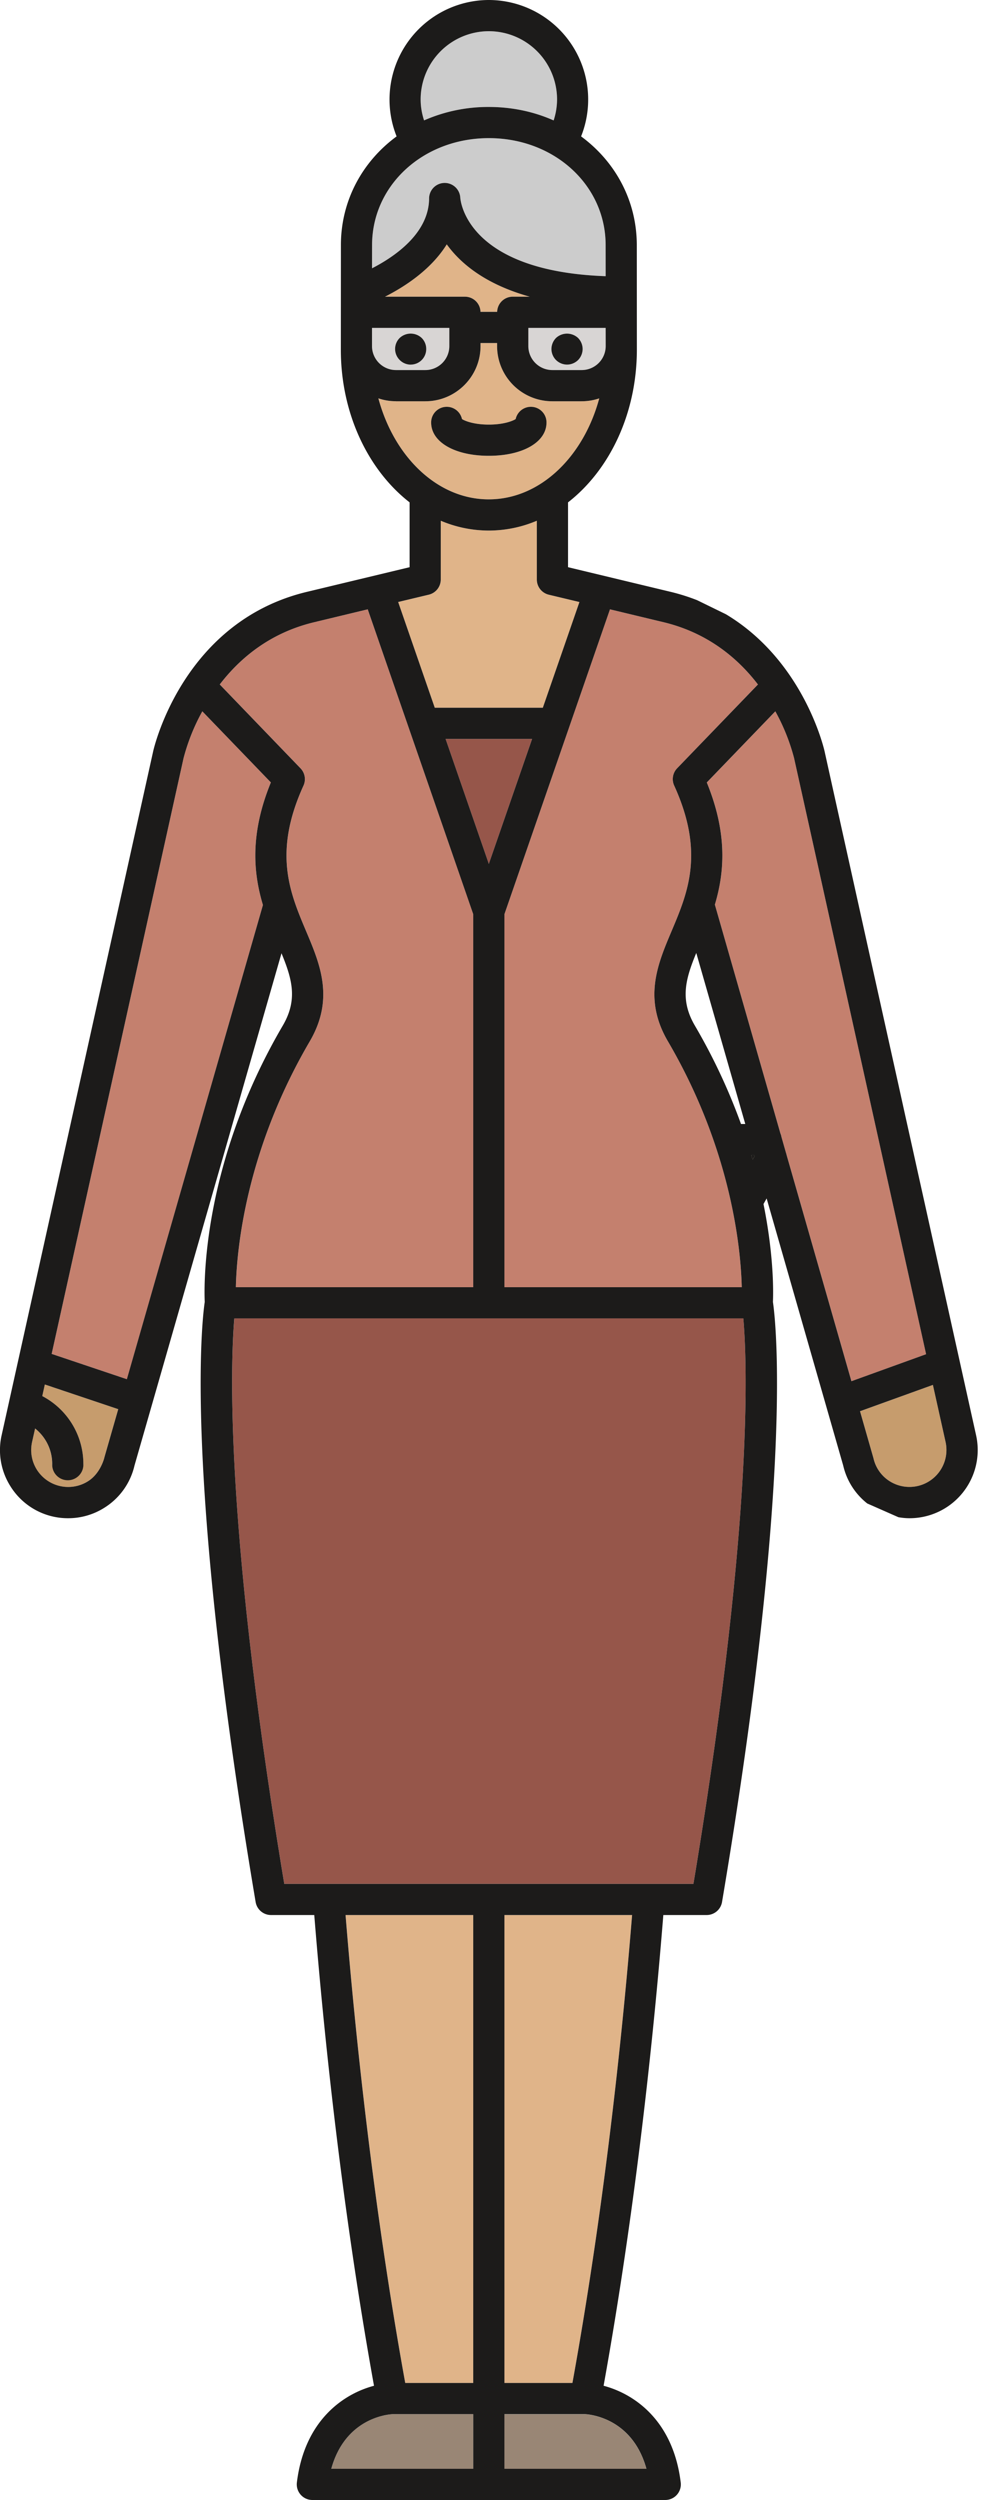 <svg width="30" height="75" fill="none" xmlns="http://www.w3.org/2000/svg"><path d="M15.133 38.615h7.12c-.026-1.09-.289-4.082-2.214-7.373-.75-1.28-.313-2.312.109-3.31.488-1.157.994-2.352.078-4.364a.468.468 0 0 1 .089-.519l2.422-2.516c-.604-.787-1.513-1.558-2.856-1.873l-1.583-.38-3.165 9.146v11.19z" fill="#C4806E"/><path d="M13.404 7.33c-.476.765-1.273 1.277-1.853 1.57h2.398c.254 0 .46.203.467.455h.5a.467.467 0 0 1 .466-.454h.512c-1.326-.37-2.073-.992-2.49-1.57z" fill="#E0B489"/><path d="M1.268 41.882A2.301 2.301 0 0 1 2.5 43.918a.468.468 0 1 1-.936 0c0-.43-.2-.814-.512-1.064l-.09.402a1.106 1.106 0 0 0 .837 1.328c.289.064.584.011.836-.145.386-.239.494-.71.496-.719l.415-1.445-2.202-.74-.077.347z" fill="#C69C6D"/><path d="M16.286 21.232l1.098-3.171-.92-.22a.468.468 0 0 1-.36-.456v-1.763c-.451.19-.935.295-1.44.295a3.7 3.7 0 0 1-1.44-.295v1.763a.468.468 0 0 1-.359.455l-.92.22 1.098 3.172h3.243zm-1.62-6.25c1.533 0 2.839-1.27 3.313-3.031a1.647 1.647 0 0 1-.527.087h-.883a1.656 1.656 0 0 1-1.655-1.654v-.093h-.497v.093c0 .912-.742 1.654-1.654 1.654h-.883a1.65 1.65 0 0 1-.528-.087c.475 1.761 1.78 3.03 3.314 3.03zm-1.261-2.774c.222 0 .409.155.456.364.092.06.366.166.805.166.439 0 .713-.107.805-.166a.468.468 0 0 1 .924.104c0 .587-.71.998-1.729.998-1.018 0-1.729-.41-1.729-.998 0-.259.21-.468.468-.468z" fill="#E0B489"/><path d="M13.367 22.168l1.298 3.75 1.298-3.75h-2.596z" fill="#96564A"/><path d="M6.07 21.34a6.068 6.068 0 0 0-.563 1.404L1.55 40.617l2.257.759L7.888 27.15c-.288-.96-.394-2.129.238-3.677L6.07 21.34z" fill="#C4806E"/><path d="M12.872 5.944a.468.468 0 0 1 .935-.017c.006.088.188 2.211 4.363 2.359l-.002-.933c0-1.8-1.538-3.209-3.503-3.209-1.964 0-3.503 1.41-3.503 3.209l-.002.695c.69-.354 1.712-1.057 1.712-2.104z" fill="#CCC"/><path d="M11.879 11.102h.883a.72.72 0 0 0 .718-.719v-.547h-2.32v.547a.72.72 0 0 0 .719.72zm.111-.963a.483.483 0 0 1 .66 0 .465.465 0 0 1 0 .66.466.466 0 1 1-.66-.66z" fill="#D8D5D4"/><path d="M14.665 3.209c.701 0 1.36.144 1.943.403.066-.202.104-.414.104-.63A2.05 2.05 0 0 0 14.665.936a2.05 2.05 0 0 0-2.047 2.046c0 .216.038.428.104.63a4.779 4.779 0 0 1 1.943-.403z" fill="#CCC"/><path d="M15.85 10.383a.72.72 0 0 0 .719.72h.882a.72.72 0 0 0 .72-.72v-.547H15.85v.547zm.829-.244a.485.485 0 0 1 .662 0 .477.477 0 0 1 .137.33.48.48 0 0 1-.137.332.476.476 0 0 1-.331.137.477.477 0 0 1-.332-.137.48.48 0 0 1-.136-.331c0-.124.05-.244.136-.332z" fill="#D8D5D4"/><path d="M14.198 27.426l-3.166-9.146-1.58.379c-1.344.316-2.254 1.087-2.858 1.875l2.422 2.515a.468.468 0 0 1 .09.519c-.917 2.012-.411 3.207.077 4.364.422.998.858 2.03.109 3.31-1.932 3.302-2.19 6.285-2.215 7.373h7.121V27.426zm10.394-1.21v-.002l-.769-3.473a6.06 6.06 0 0 0-.562-1.401l-2.056 2.134c.63 1.542.527 2.706.241 3.665l1.968 6.865a.46.46 0 0 1 .029.102l.136.477a.45.45 0 0 1 .02.066l1.945 6.787 2.24-.81-3.192-14.41z" fill="#C4806E"/><path d="M26.694 44.44a1.11 1.11 0 0 0 1.673-1.181l-.379-1.712-2.186.79.403 1.41a1.1 1.1 0 0 0 .489.692zm-4.154-9.785l.038.136.058-.102-.01-.033h-.087z" fill="#C69C6D"/><path d="M9.938 74.064h4.259v-1.64H11.78c-.175.01-1.425.131-1.842 1.64z" fill="#998675"/><path d="M12.157 71.49h2.04V57.45h-3.829c.287 3.558.823 8.702 1.789 14.038z" fill="#E0B489"/><path d="M7.031 39.552c-.113 1.32-.3 6.16 1.497 16.964h12.275c1.803-10.843 1.613-15.652 1.498-16.964H7.03z" fill="#96564A"/><path d="M15.133 72.426v1.64h4.259c-.418-1.511-1.67-1.63-1.843-1.64h-2.416z" fill="#998675"/><path d="M15.133 71.49h2.04c.966-5.337 1.502-10.481 1.79-14.039h-3.83V71.49z" fill="#E0B489"/><path fill-rule="evenodd" clip-rule="evenodd" d="M20.907 18.003a6.015 6.015 0 0 0-.81-.253l-3.056-.734v-1.945c1.24-.964 2.065-2.657 2.065-4.582l-.002-3.155c-.007-1.33-.652-2.493-1.671-3.242A2.986 2.986 0 0 0 14.665 0a2.986 2.986 0 0 0-2.767 4.092C10.88 4.84 10.235 6 10.227 7.329l-.002 3.16c0 1.925.824 3.618 2.063 4.582v1.945l-3.053.733c-3.713.873-4.604 4.629-4.64 4.79L.366 41.626l-.206.93-.11.496a2.03 2.03 0 0 0 .266 1.541 2.031 2.031 0 0 0 1.732.954 2.03 2.03 0 0 0 1.087-.317 2.03 2.03 0 0 0 .9-1.264l4.41-15.368c.32.778.493 1.394.037 2.172-2.433 4.159-2.363 7.79-2.34 8.289-.084.567-.628 5.203 1.527 18.002.038.225.233.39.462.39h1.297c.286 3.563.822 8.74 1.792 14.122-.895.236-2.084 1.018-2.314 2.903a.469.469 0 0 0 .465.524h10.587a.468.468 0 0 0 .464-.524c-.229-1.885-1.418-2.667-2.314-2.903.97-5.382 1.506-10.559 1.792-14.122h1.3a.468.468 0 0 0 .461-.39c2.157-12.805 1.61-17.44 1.527-18.003.012-.26.035-1.36-.283-2.937l.094-.168 2.297 8.013c.105.455.359.852.721 1.138l.936.413c.109.018.219.03.33.03a2.046 2.046 0 0 0 1.999-2.493l-1.541-6.956-.208-.936-.161-.73-.208-.935-.21-.953-.937-4.225-.488-2.205-.504-2.274-.288-1.303c-.03-.132-.647-2.723-2.959-4.109l-.87-.425zm1.83 2.53c-.603-.787-1.513-1.557-2.856-1.873l-1.582-.38-3.166 9.146v11.19h7.12c-.026-1.092-.289-4.083-2.214-7.374-.75-1.28-.313-2.312.109-3.31.488-1.156.994-2.352.078-4.364a.468.468 0 0 1 .088-.519l2.424-2.515zm-.379 13.186l-1.47-5.13c-.322.782-.498 1.4-.041 2.181a17.82 17.82 0 0 1 1.383 2.95h.128zm-8.99-11.55l1.297 3.748 1.298-3.749h-2.595zm4.083-11.067a.72.72 0 0 0 .72-.718l-.001-.547h-2.32v.547a.72.72 0 0 0 .719.718h.882zm-2.536-1.747a.467.467 0 0 1 .467-.454h.511c-1.325-.37-2.073-.992-2.49-1.57-.475.765-1.273 1.276-1.853 1.57h2.398c.254 0 .46.202.467.454h.5zm1.797-6.373A2.049 2.049 0 0 0 14.666.936a2.049 2.049 0 0 0-2.047 2.046c0 .216.037.428.103.63a4.778 4.778 0 0 1 1.944-.403c.7 0 1.359.144 1.943.404a2.05 2.05 0 0 0 .103-.63zm-2.046 1.162c-1.965 0-3.504 1.41-3.504 3.21 0 .006-.002.694-.001.695.69-.355 1.712-1.057 1.712-2.105a.468.468 0 0 1 .935-.016c.005.087.187 2.21 4.362 2.358l-.001-.933c0-1.799-1.54-3.209-3.504-3.209zM13.48 9.837h-2.32v.547a.72.72 0 0 0 .718.718h.883a.72.72 0 0 0 .719-.718v-.547zm-1.602 2.2c-.184 0-.361-.03-.527-.087.474 1.762 1.78 3.032 3.313 3.031 1.534 0 2.84-1.27 3.314-3.03a1.65 1.65 0 0 1-.528.087h-.883a1.656 1.656 0 0 1-1.654-1.655v-.092h-.497v.092c0 .913-.743 1.655-1.655 1.655h-.883zm1.345 5.348a.468.468 0 0 1-.358.455l-.92.22 1.098 3.172h3.242l1.098-3.171-.92-.22a.468.468 0 0 1-.358-.456v-1.763a3.7 3.7 0 0 1-1.44.295 3.7 3.7 0 0 1-1.442-.295v1.763zM2.637 44.439c.374-.232.487-.684.495-.717v-.002l.415-1.445-2.202-.74-.077.347a2.301 2.301 0 0 1 1.233 2.036.468.468 0 1 1-.935 0c0-.43-.201-.814-.513-1.064l-.09.402c-.065.29-.014.587.144.838a1.112 1.112 0 0 0 1.53.345zm1.169-3.064L7.888 27.15c-.288-.96-.395-2.129.238-3.677L6.07 21.34a6.057 6.057 0 0 0-.563 1.404L1.55 40.617l2.257.759zm5.376-13.443c.422.998.858 2.03.11 3.31-1.933 3.303-2.192 6.285-2.216 7.374h7.121v-11.19l-3.165-9.146-1.58.38c-1.345.315-2.255 1.086-2.859 1.874l2.422 2.515a.468.468 0 0 1 .09.519c-.917 2.012-.411 3.207.077 4.364zm.756 46.132h4.26v-1.64H11.78c-.175.01-1.425.131-1.842 1.64zm2.219-2.575h2.04V57.451h-3.83c.288 3.558.824 8.702 1.79 14.038zm2.976 2.575h4.26c-.418-1.51-1.67-1.63-1.843-1.64h-2.417v1.64zm0-2.575h2.04c.966-5.336 1.502-10.48 1.79-14.038h-3.83V71.49zm-.467-14.973h6.137c1.802-10.843 1.613-15.652 1.497-16.965H7.03c-.112 1.32-.298 6.16 1.498 16.965h6.137zm7.873-21.86l.04.135.057-.102-.01-.034h-.087zm1.04-.073a.452.452 0 0 1 .019.066l1.945 6.787 2.24-.81-3.191-14.41v-.002l-.77-3.473a6.055 6.055 0 0 0-.562-1.401l-2.056 2.134c.63 1.542.528 2.706.242 3.665l1.967 6.865a.448.448 0 0 1 .03.102l.136.477zm4.409 6.964l-2.187.79.403 1.409a1.1 1.1 0 0 0 .49.693 1.11 1.11 0 0 0 1.673-1.181l-.38-1.711z" fill="#1C1B1A"/><path fill-rule="evenodd" clip-rule="evenodd" d="M22.578 34.791l-.039-.136h.087l.01.033-.058.103z" fill="#1C1B1A"/><path d="M14.665 13.674c1.018 0 1.73-.41 1.73-.998a.468.468 0 0 0-.925-.104c-.092.06-.366.166-.805.166-.439 0-.713-.106-.805-.166a.468.468 0 0 0-.925.104c0 .588.712.998 1.73.998zm-2.344-2.736a.466.466 0 0 0 .466-.467.466.466 0 0 0-.136-.332.483.483 0 0 0-.661 0 .466.466 0 0 0 0 .66.467.467 0 0 0 .331.14zm4.689 0c.124 0 .244-.05.332-.136a.48.48 0 0 0 .137-.331.477.477 0 0 0-.137-.332.486.486 0 0 0-.662 0 .477.477 0 0 0-.137.332c0 .121.05.243.137.33a.477.477 0 0 0 .33.137z" fill="#1C1B1A"/></svg>